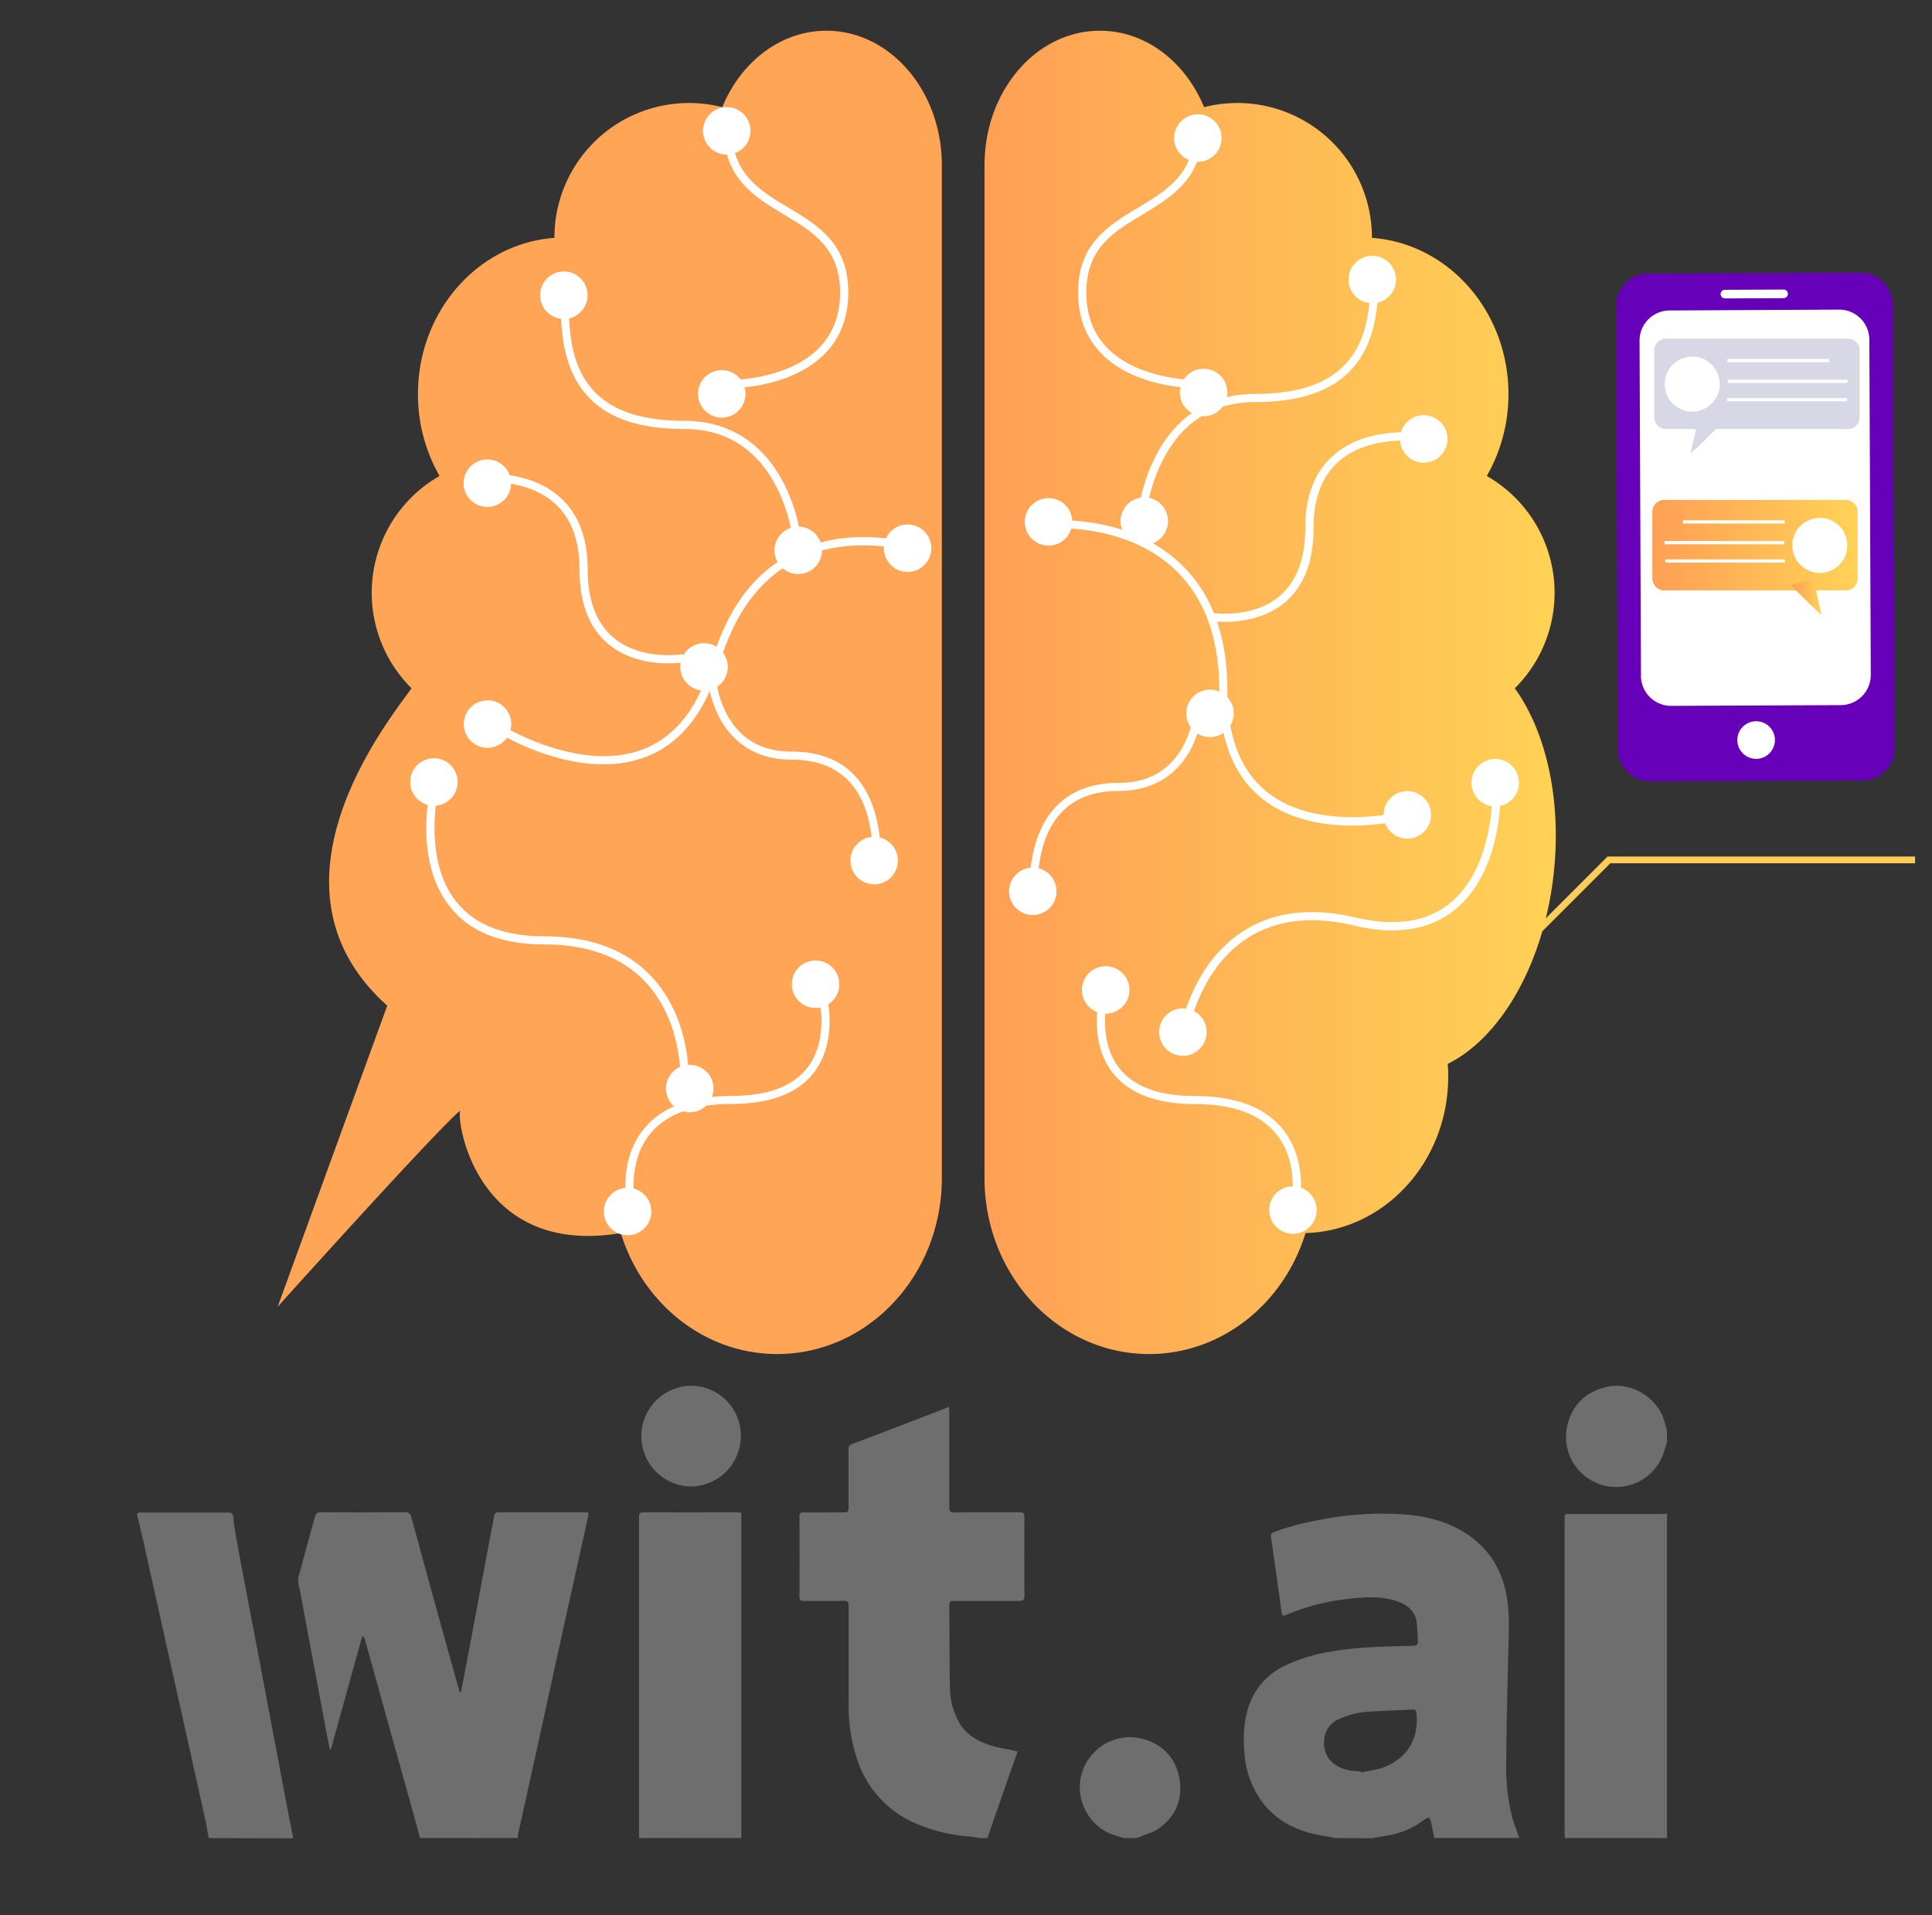 <svg id="Слой_1" data-name="Слой 1" xmlns="http://www.w3.org/2000/svg" xmlns:xlink="http://www.w3.org/1999/xlink" viewBox="0 0 605.28 600"><rect x="0" y="0" width="605.28" height="600" fill="#333333" stroke="none"/><defs><style>.cls-1{fill:#ffa555;}.cls-2{fill:#fc5;}.cls-3{fill:url(#linear-gradient);}.cls-4,.cls-5{fill:#fff;}.cls-5{stroke:#fff;stroke-miterlimit:10;}.cls-6{fill:#6600b9;}.cls-7{fill:#d7d7e6;}.cls-8{fill:url(#linear-gradient-2);}.cls-9{fill:url(#linear-gradient-3);}.cls-10{fill:#6e6e6e;}</style><linearGradient id="linear-gradient" x1="308.44" y1="383.8" x2="487.42" y2="383.8" gradientTransform="matrix(1, 0, 0, -1, 0, 600.72)" gradientUnits="userSpaceOnUse"><stop offset="0" stop-color="#ff9f55"/><stop offset="1" stop-color="#ffd255"/></linearGradient><linearGradient id="linear-gradient-2" x1="517.67" y1="429.93" x2="582" y2="429.93" xlink:href="#linear-gradient"/><linearGradient id="linear-gradient-3" x1="561.04" y1="413.76" x2="570.63" y2="413.76" xlink:href="#linear-gradient"/></defs><title>wit</title><path class="cls-1" d="M258.91,9.63c-14.38,0-26.8,9.79-32.63,23.95A42.15,42.15,0,0,0,173.7,74.41v.11c-23.89,1.73-42.76,23-42.76,48.94a51.41,51.41,0,0,0,6.77,25.66,42.13,42.13,0,0,0-8.77,66.52c-7.9,10.93-49.07,62.27-7.62,99.43L87,409.39s49.8-55.39,57.18-61.45c-1.22,3.41,5.14,45.92,50.32,38.37,6.77,22,26.15,37.9,49,37.9,28.48,0,51.57-24.67,51.57-55.1V51.77C295.07,28.5,278.88,9.63,258.91,9.63Z"/><polygon class="cls-2" points="472.53 302.43 471.04 300.94 503.63 268.34 599.97 268.34 599.97 270.45 504.51 270.45 472.53 302.43"/><path class="cls-3" d="M474.57,215.64a42.15,42.15,0,0,0-8.77-66.52,51.42,51.42,0,0,0,6.78-25.66c0-26-18.88-47.21-42.77-48.94v-.11a42.15,42.15,0,0,0-52.58-40.83C371.4,19.42,359,9.63,344.6,9.63c-20,0-36.16,18.87-36.16,42.14V369.11c0,30.43,23.09,55.1,51.57,55.1,22.85,0,42.23-15.89,49-37.9,24.79-.68,44.7-22.37,44.7-49a32.86,32.86,0,0,0-.16-4c16.62-8.2,30.23-31.48,33.26-60.08C489.24,250.1,484.22,229,474.57,215.64Z"/><path class="cls-4" d="M407.17,376.45l-2.49-.49,1.24.25-1.24-.25c0-.12,2.24-12.09-4.92-20.78-5.08-6.17-13.63-9.29-25.43-9.29-12.16,0-20.88-3.38-25.91-10-7.72-10.2-3.87-24.2-3.7-24.79l2.44.69c0,.13-3.67,13.4,3.29,22.59,4.53,6,12.57,9,23.88,9,12.6,0,21.82,3.44,27.41,10.23C409.66,363.21,407.27,375.92,407.17,376.45Z"/><path class="cls-4" d="M370.13,321.42c.15-.79,3.7-19.47,19.1-29.54,9.53-6.24,21.44-7.73,35.42-4.44,12.32,2.91,22.23,1.44,29.47-4.35,13.5-10.82,13.4-33.34,13.39-33.56h2.54c0,1,.13,24-14.33,35.56-7.88,6.32-18.53,8-31.65,4.85s-24.51-1.76-33.44,4.08c-14.48,9.46-18,27.7-18,27.88Z"/><path class="cls-4" d="M423.67,258.65c-8.92,0-19.39-1.7-27.67-8-9.31-7.07-14-18.61-14-34.3,0-16.45-4.7-29.22-14-38-14.82-13.94-36.45-12.79-36.67-12.78l-.15-2.53c.93,0,22.95-1.22,38.56,13.47,9.8,9.22,14.78,22.61,14.78,39.79,0,14.86,4.38,25.72,13,32.28,16.74,12.7,44.14,5.25,44.41,5.18l.68,2.44A77.11,77.11,0,0,1,423.67,258.65Z"/><path class="cls-4" d="M359.26,160l-2.53-.27a53.12,53.12,0,0,1,6-18.08c6.62-11.93,17.15-18.24,30.48-18.24,31.84,0,36.14-18.27,36.14-36.15h2.53c0,12.2-2.29,20.77-7.21,27-6.23,7.87-16.52,11.7-31.46,11.7-12.5,0-22,5.68-28.22,16.88A51.36,51.36,0,0,0,359.26,160Z"/><path class="cls-4" d="M383.76,194.83a32.12,32.12,0,0,1-5.09-.37l.44-2.5c.13,0,13,2.16,21.71-5.16,5.39-4.53,8.12-11.76,8.12-21.49,0-10,3-17.65,8.95-22.78,10.54-9.1,26.35-6.9,27-6.8l-.36,2.51c-.2,0-15.37-2.11-25,6.22-5.34,4.62-8,11.64-8,20.85,0,10.52-3,18.41-9,23.44S388.72,194.83,383.76,194.83Zm60.78-56.59h0l.18-1.26Z"/><path class="cls-4" d="M375.29,121.65c-2.58,0-19.58-.4-29.87-10.5-5.09-5-7.67-11.56-7.67-19.5,0-15.34,9.54-21.05,18.76-26.57s17.8-10.66,17.8-25h2.54c0,15.8-9.68,21.59-19,27.2-9,5.39-17.52,10.48-17.52,24.39,0,7.23,2.32,13.19,6.91,17.69,10.17,10,28.18,9.78,28.36,9.77v2.54Z"/><path class="cls-4" d="M325.11,277.8h-2.53c0-9.78,2.71-32.53,27.83-32.53,9.43,0,16.3-4,20.43-11.83a32.42,32.42,0,0,0,3.47-12.13l2.54.11a34.81,34.81,0,0,1-3.72,13.12c-3.16,6.05-9.67,13.26-22.72,13.26C328.4,247.8,325.11,266.6,325.11,277.8Z"/><path class="cls-4" d="M196.35,376.45c-.11-.53-2.5-13.24,5.43-22.87,5.58-6.79,14.8-10.23,27.4-10.23,11.32,0,19.35-3,23.88-9,7-9.19,3.33-22.46,3.3-22.59l2.44-.69c.16.59,4,14.59-3.7,24.79-5,6.66-13.76,10-25.92,10-11.8,0-20.37,3.13-25.45,9.3-7.16,8.72-4.92,20.65-4.9,20.77Z"/><path class="cls-4" d="M215.75,338.93l-2.54-.13c0-.19.8-18.74-11.12-31.28-7.34-7.73-18-11.64-31.6-11.64s-23.47-4-29.69-12c-11.42-14.61-6-36.95-5.78-37.9l2.46.61c-.06.22-5.33,22.11,5.32,35.74,5.72,7.31,15,11,27.69,11,14.36,0,25.61,4.19,33.46,12.45C216.62,319.13,215.79,338.12,215.75,338.93Z"/><path class="cls-4" d="M173.56,237.09A76.82,76.82,0,0,1,156,229.5l1.33-2.16c.25.15,24.5,14.95,44.1,7.42,10.13-3.89,17.36-13.09,21.51-27.36,4.79-16.49,13.31-28,25.3-34.08,19.09-9.75,39.91-2.48,40.79-2.17l-.86,2.39c-.2-.07-20.7-7.2-38.8,2.05-11.33,5.79-19.4,16.74-24,32.52-4.38,15.07-12.14,24.83-23,29C192.65,240.86,182.12,239.57,173.56,237.09Z"/><path class="cls-4" d="M248.29,168.46a51.43,51.43,0,0,0-5.71-17.18c-6.24-11.2-15.73-16.88-28.22-16.88-15,0-25.24-3.83-31.47-11.7-4.92-6.21-7.21-14.78-7.21-27h2.53c0,17.87,4.3,36.14,36.15,36.14,13.32,0,23.86,6.31,30.47,18.25a53.12,53.12,0,0,1,6,18.08Z"/><path class="cls-4" d="M209.23,207.81c-5,0-12.61-1-18.68-6.07s-9-12.92-9-23.45c0-9.21-2.71-16.23-8.07-20.85-9.66-8.35-24.83-6.24-25-6.22l-.37-2.5c.67-.1,16.48-2.31,27,6.8,5.94,5.13,9,12.79,9,22.77,0,9.74,2.73,17,8.13,21.51,8.72,7.32,21.57,5.17,21.7,5.14l.44,2.5A31.71,31.71,0,0,1,209.23,207.81Z"/><path class="cls-4" d="M228.22,121.65h-.31v-2.54c.18,0,18.22.2,28.37-9.78,4.58-4.5,6.91-10.45,6.91-17.68,0-13.91-8.52-19-17.53-24.39-9.36-5.61-19-11.4-19-27.2h2.54c0,14.36,8.65,19.54,17.81,25s18.75,11.23,18.75,26.57c0,7.94-2.58,14.5-7.67,19.5C247.8,121.25,230.81,121.65,228.22,121.65Z"/><path class="cls-4" d="M275.9,268h-2.54c0-11.2-3.29-30-25.3-30-13,0-19.55-7.21-22.72-13.26a34.39,34.39,0,0,1-3.71-13.12l2.53-.11h0a32.79,32.79,0,0,0,3.47,12.13c4.13,7.85,11,11.83,20.43,11.83C273.18,235.42,275.9,258.17,275.9,268Z"/><circle class="cls-5" cx="152.68" cy="151.38" r="6.94"/><circle class="cls-5" cx="220.57" cy="208.94" r="6.94"/><circle class="cls-5" cx="152.73" cy="226.85" r="6.94"/><circle class="cls-5" cx="216.09" cy="341.04" r="6.94"/><circle class="cls-5" cx="273.86" cy="269.61" r="6.94"/><circle class="cls-5" cx="255.5" cy="308.35" r="6.94"/><circle class="cls-5" cx="135.94" cy="244.99" r="6.94"/><circle class="cls-5" cx="196.61" cy="379.55" r="6.94"/><circle class="cls-5" cx="370.58" cy="323.35" r="6.94"/><circle class="cls-5" cx="346.4" cy="310.14" r="6.94"/><circle class="cls-5" cx="323.56" cy="279.24" r="6.94"/><circle class="cls-5" cx="379.09" cy="223.49" r="6.94"/><circle class="cls-5" cx="328.49" cy="163.49" r="6.94"/><circle class="cls-5" cx="446.04" cy="137.51" r="6.94"/><circle class="cls-5" cx="358.49" cy="163.26" r="6.94"/><circle class="cls-5" cx="429.92" cy="87.58" r="6.94"/><circle class="cls-5" cx="377.08" cy="122.96" r="6.94"/><circle class="cls-5" cx="375.28" cy="43.25" r="6.94"/><circle class="cls-5" cx="440.89" cy="255.29" r="6.94"/><circle class="cls-5" cx="468.43" cy="245.21" r="6.94"/><circle class="cls-5" cx="405.06" cy="379.1" r="6.94"/><circle class="cls-5" cx="227.68" cy="40.99" r="6.94"/><circle class="cls-5" cx="176.64" cy="92.49" r="6.94"/><circle class="cls-5" cx="226.12" cy="123.39" r="6.94"/><circle class="cls-5" cx="250.07" cy="172.42" r="6.94"/><circle class="cls-5" cx="284.33" cy="171.75" r="6.94"/><path class="cls-6" d="M583.51,244.52,517,244.8a10.11,10.11,0,0,1-10.14-10.05l-.58-138.9a10.09,10.09,0,0,1,10-10.14l66.56-.28a10.07,10.07,0,0,1,10.13,10l.59,138.9a10.11,10.11,0,0,1-10,10.19Z"/><path class="cls-4" d="M576.7,220.91l-53.13.23a9.44,9.44,0,0,1-9.47-9.4l-.44-105a9.43,9.43,0,0,1,9.39-9.47h0L576.18,97a9.44,9.44,0,0,1,9.47,9.4l.45,105a9.44,9.44,0,0,1-9.37,9.51Z"/><path class="cls-4" d="M558.77,90.71l-18.36.08a1.34,1.34,0,0,0-1.36,1.34v0h0a1.36,1.36,0,0,0,1.36,1.36h0l18.36-.08a1.36,1.36,0,0,0,1.36-1.36h0a1.34,1.34,0,0,0-1.35-1.35Z"/><path class="cls-4" d="M556.07,231.81a5.89,5.89,0,1,1-5.93-5.85h0A5.88,5.88,0,0,1,556.07,231.81Z"/><path class="cls-7" d="M518.27,109.65v21.22a3.73,3.73,0,0,0,3.91,3.55h56.55a3.73,3.73,0,0,0,3.91-3.55V109.62a3.69,3.69,0,0,0-3.46-3.52h-57A3.73,3.73,0,0,0,518.27,109.65Z"/><path class="cls-7" d="M539.27,132.73c-.08.2-9.58,9.58-9.58,9.26s0-.31,2.47-11.13Z"/><path class="cls-4" d="M538.78,120.34a8.6,8.6,0,0,1-4.82,7.73,8.49,8.49,0,0,1-3.8.89,8.72,8.72,0,0,1-2.44-.35,8.62,8.62,0,1,1,11.06-8.27Z"/><rect class="cls-4" x="541.2" y="112.47" width="31.86" height="1.01"/><rect class="cls-4" x="541.29" y="118.96" width="37.52" height="1.01"/><rect class="cls-4" x="541.1" y="124.72" width="37.52" height="1.01"/><path class="cls-8" d="M582,160.18v21.23a3.73,3.73,0,0,1-3.91,3.55H521.58a3.73,3.73,0,0,1-3.91-3.55V160.16a3.7,3.7,0,0,1,3.47-3.53h57A3.74,3.74,0,0,1,582,160.18Z"/><path class="cls-9" d="M561,183.27c.08.2,9.58,9.58,9.59,9.26s0-.32-2.48-11.14Z"/><path class="cls-4" d="M561.53,170.87a8.6,8.6,0,0,0,8.6,8.62h0a8.72,8.72,0,0,0,2.44-.35,8.62,8.62,0,1,0-11.06-8.27Z"/><rect class="cls-4" x="527.25" y="163" width="31.86" height="1.01"/><rect class="cls-4" x="521.5" y="169.5" width="37.52" height="1.01"/><rect class="cls-4" x="521.69" y="175.25" width="37.52" height="1.01"/><path class="cls-10" d="M418.14,575.86c-.75-.17-1.49-.4-2.25-.51-8.48-1.16-15.88-4.3-21-11.55a29.37,29.37,0,0,1-5.08-15.3c-.38-5.58,0-11,2.32-16.25a21.63,21.63,0,0,1,10.36-10.38,51.72,51.72,0,0,1,14.61-4.45c8.43-1.53,17-1.54,25.48-1.81,1.27,0,1.72-.4,1.61-1.65a46.69,46.69,0,0,0-.48-6.4c-.74-3.27-3.24-5-6.3-6-5.05-1.61-10.22-1.21-15.34-.6a67.86,67.86,0,0,0-18.76,4.83c-1.6.68-1.63.56-1.87-1.18-.84-6.18-1.72-12.36-2.6-18.53-.21-1.48-.41-3-.66-4.44-.15-.88.12-1.32,1-1.67a80.74,80.74,0,0,1,14.31-3.8,98.84,98.84,0,0,1,27.19-1.66c7.22.63,14.05,2.56,20,6.86a27.71,27.71,0,0,1,10.66,15.65c1.53,5.54,1.44,11.18,1.3,16.85-.34,13.06-.66,26.11-.76,39.17a62.4,62.4,0,0,0,1.87,16.2c.59,2.24,1.49,4.39,2.25,6.59H449.35l-.9-4.49c-.44-2.14-.82-2.31-2.55-1A26,26,0,0,1,435,575c-1.7.31-3.41.59-5.12.89Zm8.19-20.94.08.35c2.5-.55,5.13-.78,7.47-1.73,6.88-2.82,10.66-8.61,9.9-16.8-.09-.91-.38-1.21-1.3-1.16-4.27.24-8.56.34-12.83.64a26,26,0,0,0-10.59,2.55c-5.71,3-5.2,10.54-1.4,13.61C420.2,554.42,423.19,554.93,426.33,554.92Z"/><path class="cls-10" d="M131.56,575.86c-.84-3.13-1.66-6.26-2.52-9.37q-3-10.75-6-21.49l-6-21.6q-1.33-4.8-2.68-9.6a2.47,2.47,0,0,0-.85-1.28q-4.92,17.78-9.85,35.56l-.32,0c-.31-1.55-.65-3.09-.94-4.64q-1.56-8.28-3.09-16.55-1.6-8.56-3.22-17.14c-.83-4.41-1.54-8.85-2.53-13.23-.48-2.1.38-3.85.85-5.69,1.34-5.19,2.82-10.34,4.23-15.5.27-1,.64-1.57,1.91-1.56,8.74.08,17.48.06,26.21,0a1.81,1.81,0,0,1,2.11,1.55q4,14.61,8,29.19,3.24,11.7,6.51,23.4c.21.76.46,1.52.69,2.28l.32,0c.35-1.77.72-3.54,1.06-5.31q1.86-9.87,3.71-19.73,2-10.9,4.07-21.81c.52-2.77,1.07-5.55,1.58-8.33.15-.8.46-1.19,1.39-1.19,9,0,18,0,27.08,0,.32,0,.65.06,1.17.12-.26,1.28-.48,2.48-.74,3.68q-3.48,15.76-7,31.52c-2.15,9.77-4.27,19.56-6.42,29.33q-3,13.63-6,27.26c-.66,3-1.34,6-2,9a6.83,6.83,0,0,0-.07,1.11Z"/><path class="cls-10" d="M306.8,575.86a22,22,0,0,0-2.53-.46A52,52,0,0,1,287,571.31a32.73,32.73,0,0,1-18.31-19.68,52.65,52.65,0,0,1-2.83-17.77q0-15.35,0-30.7c0-1.23-.26-1.66-1.58-1.63-4.11.09-8.23,0-12.35.05-1,0-1.47-.21-1.47-1.36q.07-12.56,0-25.09c0-1.08.39-1.32,1.38-1.31,4.24.05,8.49,0,12.73,0,1,0,1.28-.32,1.27-1.29,0-6.16,0-12.32,0-18.47a1.48,1.48,0,0,1,1.11-1.64q14-5.32,27.92-10.69c.76-.3,1.51-.62,2.44-1,0,.66.09,1.17.09,1.69,0,9.94,0,19.88,0,29.83,0,1.28.37,1.6,1.62,1.59,6.82-.06,13.65,0,20.47-.06,1.18,0,1.46.38,1.45,1.5q-.06,12.36,0,24.71c0,1.32-.44,1.58-1.65,1.57-6.86,0-13.73,0-20.59,0-.83,0-1.31.12-1.3,1.14.09,8.77.05,17.55.21,26.33a22.64,22.64,0,0,0,2.53,9.94c2.36,4.62,6.51,6.84,11.25,8.15,1.76.49,3.57.75,5.36,1.12.64.14,1.27.3,2.06.49-.85,2.43-1.66,4.73-2.47,7l-7,20.11Z"/><path class="cls-10" d="M200.21,575.86q0-50.31,0-100.6c0-1,.21-1.45,1.36-1.45,9.78.05,19.56,0,29.33,0,.41,0,.81.05,1.35.09v1.46q0,49.61,0,99.22c0,.42,0,.83-.05,1.25Z"/><path class="cls-10" d="M490.29,575.86c0-.5-.11-1-.11-1.48q0-49.15,0-98.3c0-1.76,0-1.76,1.77-1.76h28.69c.54,0,1.08,0,1.62-.07V575.86Z"/><path class="cls-10" d="M65.4,575.86c-.34-1.79-.64-3.58-1-5.36q-3.29-14.91-6.61-29.8c-2.16-9.73-4.36-19.46-6.51-29.19-2-9-4-18-6-27-.7-3.16-1.46-6.31-2.22-9.45-.18-.74,0-1.13.79-1.19a8.42,8.42,0,0,1,.87,0H71.19c1.71,0,1.77.24,1.94,2,.26,2.52.72,5,1.18,7.5,1,5.56,2.07,11.11,3.12,16.66s2.09,10.94,3.13,16.4,2.06,11,3.11,16.54,2.08,10.94,3.12,16.41,2.06,11,3.11,16.54c.63,3.34,1.31,6.68,2,10Z"/><path class="cls-10" d="M522.25,451.79c-.31,1-.62,2-.91,3a15.71,15.71,0,0,1-30.23-8.53c1.65-6.41,5.86-10.29,12.35-11.77C510.28,432.9,518.23,437,521,444c.51,1.3.82,2.69,1.23,4Z"/><path class="cls-10" d="M352,575.86c-.85-.29-1.7-.6-2.56-.85-7.84-2.23-12.21-10.35-10.92-17.76A15.78,15.78,0,0,1,358.86,545c6,2,9.68,6.26,10.69,12.46,1,6.38-1.25,11.67-6.53,15.41-1.64,1.17-3.75,1.69-5.65,2.5-.45.19-.92.32-1.39.48Z"/><path class="cls-10" d="M216.31,465.7a15.78,15.78,0,0,1,0-31.55,15.6,15.6,0,0,1,15.78,15.78A15.78,15.78,0,0,1,216.31,465.7Z"/></svg>